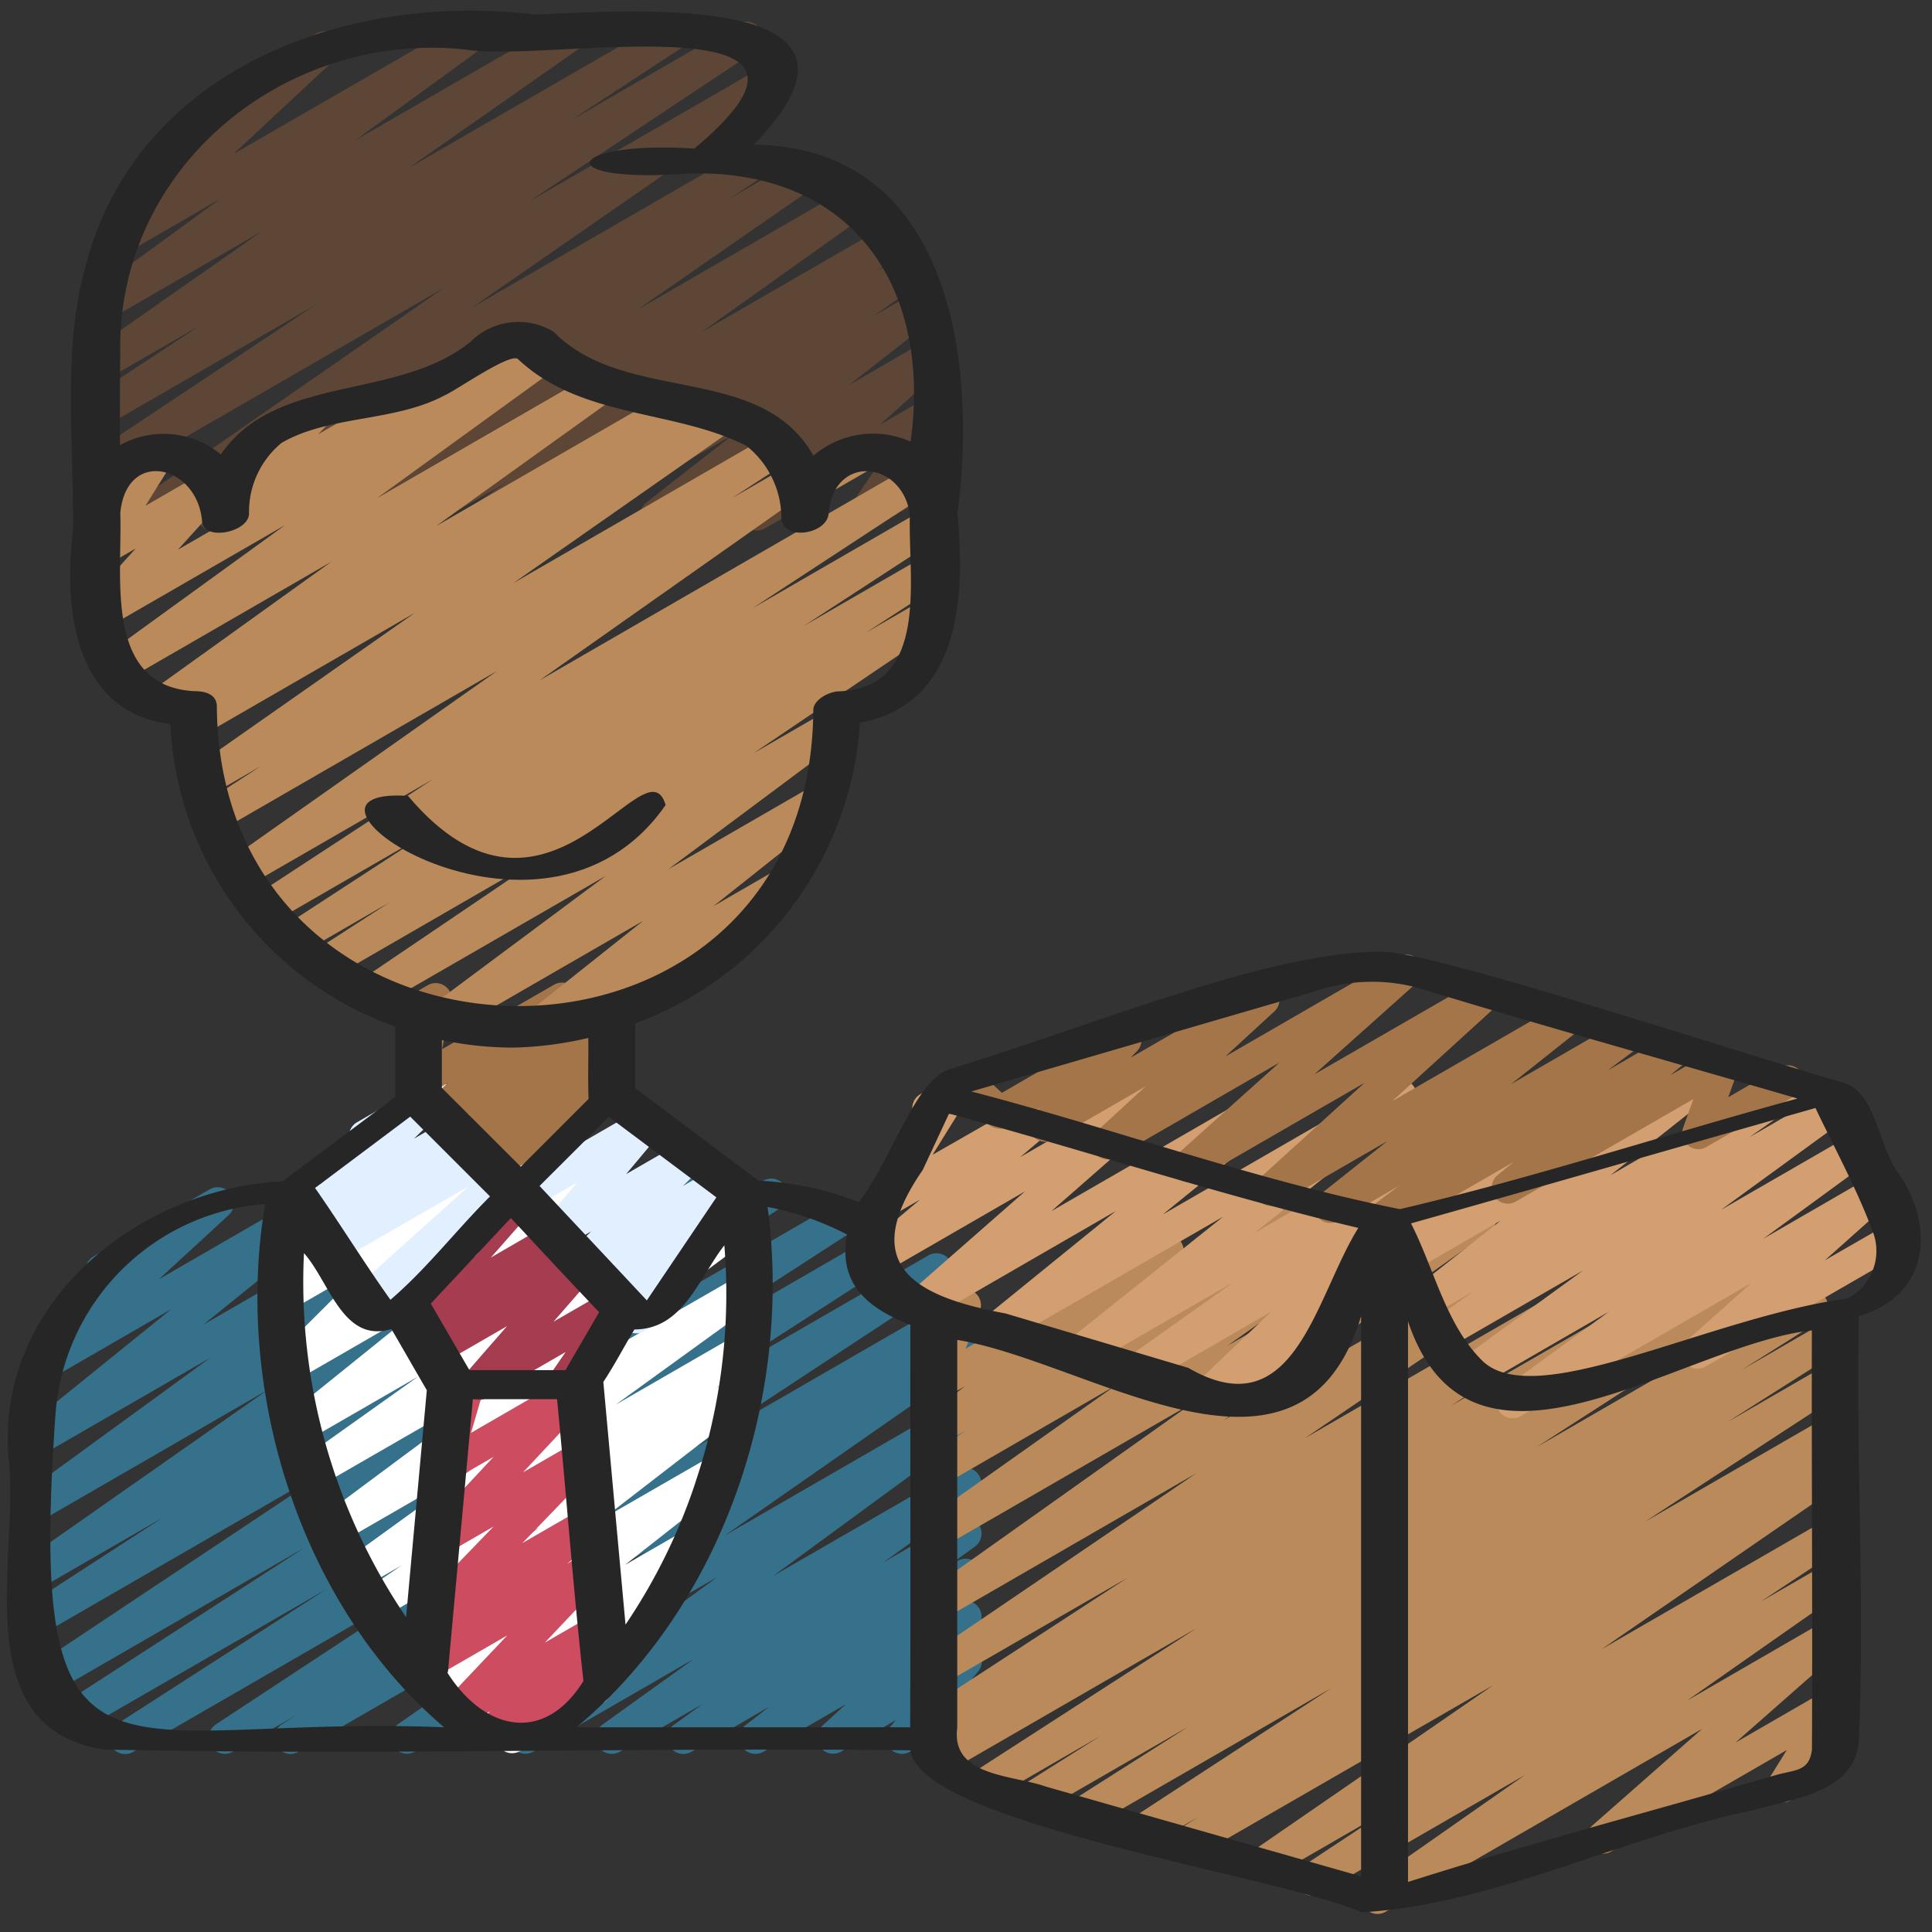 <?xml version="1.0" encoding="UTF-8"?>
<svg xmlns="http://www.w3.org/2000/svg" id="icons" viewBox="0 0 60 60" width="512" height="512"><rect x="0" y="0" width="60" height="60" fill="#333333" stroke="none"/><path d="M4.49,16.5a.5.5,0,0,1-.285-.911l9.571-6.641-10.5,6.06a.5.5,0,0,1-.527-.849l7.04-4.684L3.28,13.234a.5.5,0,0,1-.525-.851l3.462-2.275L3.28,11.8a.5.5,0,0,1-.537-.843l5.39-3.773L3.4,9.921a.5.5,0,0,1-.544-.837l4-2.919-2.9,1.677a.5.5,0,0,1-.591-.8L6.516,4.1l-.031.017a.5.5,0,1,1-.5-.866l3.827-2.21a.5.5,0,0,1,.591.8L7.25,4.784,14.5.6a.5.5,0,0,1,.545.837L11.042,4.353,17.548.6a.5.5,0,0,1,.536.842l-5.39,3.775,8-4.617a.5.5,0,0,1,.525.851L17.755,3.722,22.931.734a.5.5,0,0,1,.527.849L16.413,6.27l7.3-4.213a.5.5,0,0,1,.536.843L14.676,9.541,23.2,4.62a.5.5,0,0,1,.523.852l-1.111.722,2.152-1.242A.5.5,0,0,1,25.3,5.8L19.8,9.617l6.565-3.79a.5.5,0,0,1,.54.84l-5.124,3.65L27.529,7a.5.5,0,0,1,.53.848l-.885.6.919-.53a.5.5,0,0,1,.536.843l-1.514,1.06,1.394-.8a.5.5,0,0,1,.557.827l-2.7,2.111,2.359-1.363a.5.5,0,0,1,.585.805l-1.982,1.79,1.408-.813a.5.5,0,0,1,.663.715l-.926,1.36.275-.159a.5.5,0,1,1,.5.866l-2.172,1.254a.5.5,0,0,1-.663-.715l.927-1.36-3.6,2.079a.5.5,0,0,1-.585-.8l1.982-1.791-4.5,2.6a.5.5,0,0,1-.557-.827l2.7-2.11-5.092,2.941a.5.5,0,0,1-.537-.843l1.515-1.06-3.3,1.905a.5.5,0,0,1-.53-.848l.887-.6-2.51,1.449a.5.5,0,0,1-.54-.84l5.123-3.649-7.783,4.493a.5.5,0,0,1-.535-.843l5.494-3.821L6.885,16.429a.5.5,0,0,1-.523-.852l1.111-.723L4.74,16.432A.5.5,0,0,1,4.49,16.5Z" fill="#5e4636"/><path d="M9.021,54.47a.5.5,0,0,1-.268-.922l.474-.3-2,1.155a.5.5,0,0,1-.525-.85l7.814-5.143L4.146,54.4a.5.5,0,0,1-.521-.854l6.507-4.188L2.444,53.792a.5.5,0,0,1-.522-.853l7.531-4.872L1.537,52.638a.5.5,0,0,1-.528-.849l9.7-6.461L1.28,50.771a.5.5,0,0,1-.522-.853l4.3-2.789L1.28,49.311a.5.5,0,0,1-.537-.842l7.563-5.3L1.28,47.226a.5.5,0,0,1-.545-.837l5.789-4.218L1.28,45.2a.5.5,0,0,1-.565-.821l4.6-3.718-3.793,2.19a.5.5,0,0,1-.588-.8l2.288-2.106a.487.487,0,0,1-.5-.245.5.5,0,0,1,.183-.682l3.607-2.082a.5.5,0,0,1,.589.8l-2.162,1.99L10.352,36.6a.5.5,0,0,1,.564.821l-4.6,3.718L14.179,36.6a.5.5,0,0,1,.545.837L8.938,41.65,17.689,36.6a.5.5,0,0,1,.538.841l-7.565,5.3L21.3,36.6a.5.5,0,0,1,.522.852l-4.3,2.784,6.182-3.568a.5.5,0,0,1,.527.849l-9.7,6.461,11.514-6.648a.5.5,0,0,1,.522.853l-7.53,4.871,8.478-4.9a.5.5,0,0,1,.521.854L21.535,43.2l7.291-4.209a.5.5,0,0,1,.525.851l-7.815,5.142,8.186-4.725a.5.5,0,0,1,.517.854l-.491.313a.5.5,0,0,1,.512.855l-7.75,5.405,7.219-4.167a.5.5,0,0,1,.545.836l-6.259,4.586,5.718-3.3a.5.5,0,0,1,.542.838l-2.841,2.042,2.3-1.329a.5.5,0,0,1,.543.838l-.89.645.35-.2a.5.5,0,0,1,.557.828l-.736.57.182-.1a.5.5,0,0,1,.587.8l-.733.67.149-.086a.5.5,0,0,1,.634.753l-.347.417a.505.505,0,0,1,.4.249.5.5,0,0,1-.183.683L28.261,54.4a.5.5,0,0,1-.632-.11.5.5,0,0,1,0-.643l.19-.227-1.7.98a.5.5,0,0,1-.587-.8l.732-.669L23.714,54.4a.5.5,0,0,1-.557-.828l.734-.568-2.42,1.4a.5.5,0,0,1-.543-.838l.894-.646L19.25,54.4a.5.5,0,0,1-.542-.839l2.84-2.041L16.559,54.4a.5.5,0,0,1-.545-.836l6.259-4.586L12.88,54.4a.5.5,0,0,1-.536-.842L20.1,48.154,9.271,54.4A.5.5,0,0,1,9.021,54.47Z" fill="#35718a"/><path d="M15.9,54.446a.5.5,0,0,1-.331-.875L16.219,53l-1.49.859a.5.5,0,0,1-.558-.827l1.293-1.008-1.619.935a.5.5,0,0,1-.559-.826l3.276-2.575-3.751,2.166a.5.5,0,0,1-.556-.829l4.478-3.458-4.927,2.845a.5.5,0,0,1-.534-.845l1.2-.823-1.221.705a.5.5,0,0,1-.544-.838L15.1,45.3l-4.542,2.622a.5.5,0,0,1-.549-.834L15.9,42.71,9.9,46.169a.5.5,0,0,1-.539-.84l3.623-2.577-3.467,2a.5.5,0,0,1-.564-.822l4.018-3.239-3.793,2.19a.5.5,0,0,1-.6-.787l2.726-2.717-2.28,1.316a.5.5,0,0,1-.619-.769l.769-.842-.109.063a.5.5,0,0,1-.711-.626l.32-.762a.484.484,0,0,1-.142-.156.5.5,0,0,1,.183-.684l.557-.321a.5.5,0,0,1,.711.627l-.132.313,1.626-.937a.5.5,0,0,1,.619.769l-.769.842L14.116,36.6a.5.5,0,0,1,.6.787L11.994,40.1l6.063-3.5a.5.5,0,0,1,.564.823L14.6,40.665l7.031-4.059a.5.5,0,0,1,.54.84l-3.622,2.576,4.316-2.491a.5.5,0,0,1,.548.834l-5.883,4.374L22.979,39.6a.5.5,0,0,1,.543.838l-4.4,3.185,3.759-2.17a.5.5,0,0,1,.534.845l-1.2.823.47-.271a.5.5,0,0,1,.556.828l-4.481,3.46L22.125,45.2a.5.5,0,0,1,.559.826L19.41,48.6l1.8-1.038a.5.5,0,0,1,.558.827L20.25,49.565a.5.5,0,0,1,.394.872l-1.868,1.645a.5.5,0,0,1-.066.82l-2.556,1.477A.494.494,0,0,1,15.9,54.446Z" fill="#fff"/><path d="M15.229,54.333a.5.5,0,0,1-.345-.863l.348-.329-.787.454a.5.5,0,0,1-.613-.777l1.922-2.029L13.5,52.09a.5.5,0,0,1-.576-.812l1.059-.911-.346.2a.5.5,0,0,1-.609-.78l2.3-2.379-1.485.857a.5.5,0,0,1-.615-.774l2.1-2.246-1.276.736a.5.5,0,0,1-.73-.572l.471-1.62a.492.492,0,0,1-.225-.2.5.5,0,0,1,.183-.684l.534-.307a.5.5,0,0,1,.73.573l-.386,1.327,3.1-1.792a.5.5,0,0,1,.615.774l-2.1,2.245,1.668-.963a.5.5,0,0,1,.61.78l-2.3,2.381,1.881-1.086a.5.5,0,0,1,.577.812l-1.059.911.607-.351a.5.5,0,0,1,.613.776l-1.922,2.029,1.486-.858a.5.5,0,0,1,.594.8l-.385.365a.5.5,0,0,1,.4.909l-3.542,2.045A.493.493,0,0,1,15.229,54.333Z" fill="#cd4c60"/><path d="M14.843,43.481a.5.5,0,0,1-.377-.828l1.279-1.467-2.08,1.2a.5.5,0,0,1-.585-.8l.4-.358-.373.214a.5.5,0,0,1-.625-.762l2.469-2.806a.5.5,0,0,1,.21-.629l.769-.443a.5.5,0,0,1,.625.763l-1.31,1.489L17.064,38a.5.5,0,0,1,.585.8l-.4.36.593-.342a.5.5,0,0,1,.627.761l-1.279,1.467,1.786-1.03a.5.5,0,0,1,.662.715L18.625,42.21a.482.482,0,0,1,.056.078.5.5,0,0,1-.183.683l-.751.433a.5.5,0,0,1-.663-.716l.482-.7-2.473,1.428A.491.491,0,0,1,14.843,43.481Z" fill="#a53c50"/><path d="M42.78,59.438a.5.5,0,0,1-.287-.909l4.858-3.4L40.993,58.8a.5.5,0,0,1-.526-.85l2.572-1.7-3.634,2.1a.5.5,0,0,1-.534-.845l7.5-5.168L37.1,57.683a.5.5,0,0,1-.519-.855l.635-.4-1.5.864a.5.5,0,0,1-.524-.851l6.147-4.01-7.5,4.327a.5.5,0,0,1-.519-.855l3.588-2.281L32.263,56.3a.5.5,0,0,1-.517-.856l2.432-1.533-3.4,1.965a.5.5,0,0,1-.521-.853l6.906-4.459-7.8,4.506a.5.5,0,0,1-.516-.856l.724-.454-.284.164a.5.5,0,0,1-.523-.852L35.015,49l-5.735,3.31a.5.5,0,0,1-.531-.845l8.4-5.71L29.28,50.3a.5.5,0,0,1-.54-.84l8.271-5.872L29.28,48.05a.5.5,0,0,1-.539-.841l5.878-4.163L29.28,46.128a.5.5,0,0,1-.533-.845L30,44.42l-.722.417a.5.5,0,0,1-.555-.829l1.246-.958-.691.4a.5.5,0,0,1-.718-.609l.478-1.268a.5.5,0,0,1-.26-.932l.936-.54a.5.5,0,0,1,.718.609l-.443,1.176,6.026-3.479a.5.5,0,0,1,.554.829l-1.242.955,5.189-2.995a.5.5,0,0,1,.533.845l-1.263.868,3.671-2.119a.5.5,0,0,1,.539.841l-5.88,4.164,7.618-4.4a.5.5,0,0,1,.539.839l-8.267,5.87,10.391-6a.5.5,0,0,1,.532.846l-8.4,5.712,10.255-5.92a.5.5,0,0,1,.523.852l-6.246,4.063L52.7,39.253a.5.5,0,0,1,.516.856l-.726.455,1.619-.934a.5.5,0,0,1,.522.852L47.72,44.941l8.31-4.8a.5.5,0,0,1,.517.855l-2.432,1.533,2.6-1.5a.5.5,0,0,1,.518.855l-3.586,2.279,3.068-1.77a.5.5,0,0,1,.523.851l-6.152,4.014,5.629-3.249a.5.5,0,0,1,.518.854l-.629.4.111-.064a.5.5,0,0,1,.534.845l-7.5,5.168L56.72,47.19a.5.5,0,0,1,.526.85l-2.564,1.7,2.038-1.175a.5.5,0,0,1,.537.841L52.4,52.81l4.324-2.5a.5.5,0,0,1,.58.808l-3.408,3,2.828-1.633a.5.5,0,0,1,.674.7l-.566.907a.5.5,0,0,1,.338.925l-1.537.887a.5.5,0,0,1-.674-.7l.531-.854L50.033,57.5a.5.5,0,0,1-.58-.808l3.408-3L43.03,59.371A.491.491,0,0,1,42.78,59.438Z" fill="#ba8a5a"/><path d="M46.972,44.045a.5.5,0,0,1-.3-.9l3.287-2.405-4.2,2.427a.5.5,0,0,1-.544-.837l3.949-2.875-4.123,2.38a.5.5,0,0,1-.537-.842l1.275-.9-1.26.727a.5.5,0,0,1-.56-.825l2.647-2.088-2.768,1.6a.5.5,0,0,1-.552-.832l.23-.172-.153.087a.5.5,0,0,1-.5-.865l7.171-4.141a.5.5,0,0,1,.552.832l-.23.173L52.1,33.583a.5.5,0,0,1,.559.825L50.011,36.5l5.053-2.917a.5.5,0,0,1,.538.842l-1.275.894,2.527-1.458a.5.5,0,0,1,.543.837l-3.949,2.875L57.5,35.235a.5.5,0,0,1,.545.836l-3.285,2.4L58.1,36.54a.5.5,0,0,1,.584.806l-2.01,1.793L58.7,37.974a.5.5,0,1,1,.5.865l-6.231,3.6a.5.5,0,0,1-.583-.806l2.01-1.792-7.17,4.139A.5.5,0,0,1,46.972,44.045Z" fill="#d39f71"/><path d="M37.544,43.77a.5.5,0,0,1-.345-.863l2.28-2.171-3.965,2.289a.5.5,0,0,1-.539-.84l3.345-2.372-4.627,2.67a.5.5,0,0,1-.561-.823l4.857-3.876-6.835,3.945a.5.5,0,0,1-.564-.821l4.065-3.3-5.9,3.408a.5.5,0,0,1-.579-.809L31.831,37l-4.488,2.591a.5.5,0,0,1-.573-.815l1.8-1.52-.824.475a.5.5,0,0,1-.676-.7l1.4-2.266a.511.511,0,0,1-.071-.1.5.5,0,0,1,.183-.683l.685-.395a.494.494,0,0,1,.608.085.5.5,0,0,1,.067.611l-.979,1.579L32.911,33.6a.5.5,0,0,1,.573.814l-1.8,1.521,4.048-2.337a.5.5,0,0,1,.579.808l-3.658,3.207,6.959-4.017a.5.5,0,0,1,.566.821l-4.067,3.3,7.144-4.124a.5.5,0,0,1,.561.823l-4.856,3.875,8.143-4.7a.5.5,0,0,1,.54.841l-4.652,3.3a.491.491,0,0,1,.267.181.5.5,0,0,1-.056.662l-2.281,2.172.215-.123a.5.5,0,0,1,.5.865L37.794,43.7A.49.49,0,0,1,37.544,43.77Z" fill="#d39f71"/><path d="M42.823,38.418a.5.5,0,0,1-.3-.9l.921-.688L41.56,37.918A.5.5,0,0,1,41,37.094l2.086-1.656-3.379,1.951a.5.5,0,0,1-.586-.8l3.255-2.96-5.243,3.027a.5.5,0,0,1-.583-.8L39.733,33l-5.092,2.94a.5.5,0,0,1-.589-.8l1.524-1.4-2.862,1.653a.5.5,0,0,1-.615-.775l.2-.208-1,.577a.5.5,0,0,1-.588-.064l-.654-.6-.358.207a.5.5,0,1,1-.5-.865l.676-.391a.5.5,0,0,1,.588.065l.653.6L34.7,31.863a.5.5,0,0,1,.615.775l-.2.209,3.872-2.236a.5.5,0,0,1,.589.8l-1.524,1.4,5.37-3.1a.5.5,0,0,1,.583.806l-3.185,2.847L45.9,30.435a.5.5,0,0,1,.586.8L43.233,34.2l5.226-3.016a.5.5,0,0,1,.561.824l-2.089,1.658,3.37-1.945a.5.5,0,0,1,.549.833l-.922.688,1.877-1.083a.5.5,0,0,1,.567.82l-.5.412,1.4-.806a.5.5,0,0,1,.72.6l-.319.89,1.582-.913a.5.5,0,1,1,.5.865l-2.764,1.595a.5.5,0,0,1-.72-.6l.319-.89-5.516,3.184a.5.5,0,0,1-.567-.819l.506-.414-3.933,2.27A.5.5,0,0,1,42.823,38.418Z" fill="#a5754a"/><path d="M19.755,41.408a.5.5,0,0,1-.374-.832l.31-.348-.507.292a.5.5,0,0,1-.6-.794l.594-.568-.835.482a.5.5,0,0,1-.6-.788l.614-.608-.864.5a.5.5,0,0,1-.634-.754l1.063-1.266-1.519.876a.5.5,0,0,1-.5-.866l3.972-2.293a.5.5,0,0,1,.633.754l-1.063,1.268,1.776-1.024a.494.494,0,0,1,.647.129.5.5,0,0,1-.046.659l-.613.606,1.064-.614a.5.5,0,0,1,.6.794l-.768.734a.518.518,0,0,1,.407.185.5.5,0,0,1-.014.647L21.125,40.12a.5.5,0,0,1-.184.682l-.937.54A.5.5,0,0,1,19.755,41.408Z" fill="#e1efff"/><path d="M11.337,40.911A.5.5,0,0,1,11,40.039l3.557-3.2-4.1,2.364a.5.5,0,0,1-.562-.823l.726-.579-.806.465a.5.5,0,0,1-.6-.792L11.06,35.7a.5.5,0,0,1,.028-.848L13.261,33.6a.5.5,0,0,1,.6.792l-1.007.972,3.062-1.767a.5.5,0,0,1,.561.823l-.725.578,2.432-1.4a.5.5,0,0,1,.584.8L14.6,38.146a.507.507,0,0,1,.271.224.5.5,0,0,1-.183.683l-3.1,1.791A.488.488,0,0,1,11.337,40.911Z" fill="#e1efff"/><path d="M15.214,36.675a.5.5,0,0,1-.336-.871l.259-.234-.453.261a.5.5,0,0,1-.576-.811l.49-.422-.729.421a.5.5,0,0,1-.591-.8l.627-.585L13.28,34a.5.5,0,0,1-.74-.53l.332-1.673a.5.5,0,0,1-.092-.908l.5-.291a.5.5,0,0,1,.74.531l-.289,1.454,3.472-2a.5.5,0,0,1,.59.8l-.628.586,1.553-.9a.5.5,0,0,1,.576.812l-.508.437a.5.5,0,0,1,.52.835l-.424.384a.518.518,0,0,1,.476.248.5.5,0,0,1-.183.683l-3.716,2.145A.489.489,0,0,1,15.214,36.675Z" fill="#a5754a"/><path d="M25.316,15.488a.5.5,0,0,1-.25-.933l1.656-.956a.5.5,0,1,1,.5.866l-1.656.956A.5.5,0,0,1,25.316,15.488Z" fill="#ba8a5a"/><path d="M7.048,16.2a.5.5,0,0,1-.36-.847l.815-.845a.493.493,0,0,1-.244-.213.5.5,0,0,1,.183-.683L9.594,12.37a.5.5,0,0,1,.61.78l-.327.339,5.9-3.405a.5.5,0,1,1,.5.867L7.3,16.133A.5.5,0,0,1,7.048,16.2Z" fill="#ba8a5a"/><path d="M16.565,32.447a.5.5,0,0,1-.311-.891L19.97,28.6l-6.09,3.515a.5.5,0,0,1-.548-.833L18.815,27.2,11.7,31.305a.5.5,0,0,1-.53-.847L17.015,26.5l-6.751,3.9a.5.5,0,0,1-.521-.853l2.347-1.518L9.344,29.616a.5.5,0,0,1-.523-.852L13.1,25.977,8.466,28.652a.5.5,0,0,1-.524-.851l5.5-3.6L7.683,27.524a.5.5,0,0,1-.538-.841l8.291-5.845L6.865,25.787a.5.5,0,0,1-.523-.852L8.1,23.793l-1.556.9a.5.5,0,0,1-.537-.843l6.88-4.819-6.6,3.811a.5.5,0,0,1-.524-.851l.037-.025-.485.281a.5.5,0,0,1-.541-.84l5.514-3.96-6.442,3.72a.5.5,0,0,1-.543-.838l5.553-4.023L3.286,19.52a.5.5,0,0,1-.621-.769l1.547-1.715-.932.538a.5.5,0,0,1-.674-.7l.887-1.42a.5.5,0,0,1-.427-.9L4.722,13.6a.5.5,0,0,1,.674.7l-.88,1.409,1.938-1.119a.5.5,0,0,1,.621.768L5.527,17.07,16.73,10.6a.5.5,0,0,1,.544.837L11.72,15.463l6.791-3.921a.5.5,0,0,1,.542.84l-5.514,3.959,7.217-4.167a.5.5,0,0,1,.524.852l-.04.026,1.045-.6a.5.5,0,0,1,.537.843L15.941,18.11l8.016-4.628a.5.5,0,0,1,.522.852l-1.748,1.137,1.781-1.028a.5.5,0,0,1,.538.842L16.757,21.13l11.6-6.7a.5.5,0,0,1,.524.851l-5.508,3.607L28.72,15.8a.5.5,0,0,1,.523.852l-4.277,2.786,3.754-2.168a.5.5,0,0,1,.522.853L26.9,19.643l1.82-1.051a.5.5,0,0,1,.531.847L23.4,23.393l2.3-1.327a.5.5,0,0,1,.549.834l-5.485,4.09,4.551-2.628a.5.5,0,0,1,.561.825L22.16,28.14l1.925-1.112a.5.5,0,0,1,.5.867l-7.77,4.485A.494.494,0,0,1,16.565,32.447Z" fill="#ba8a5a"/><path d="M3.217,54.332c8.329.187,16.71-.072,25.059.025.281,2.272,11.383,3.88,14.014,5.032,4.135-.247,8.06-2.324,12.148-3.171,1.248-.356,3.164-.549,3.29-2.15.188-4.384-.094-8.809,0-13.2,2.2-.622,2.386-2.82,1.2-4.472-.585-.816-.667-2.4-1.614-2.751-3.974-1.158-12.81-4.089-14.4-4.089-3.47,0-8.37,2.082-13.439,3.655-1.071.332-1.881,3.025-2.815,4.12a9.719,9.719,0,0,0-3.1-.664l-3.833-2.874V31.784a10.681,10.681,0,0,0,6.98-9.342c3.127-.569,3.278-3.948,3.027-6.492.632-4.773-.241-11.379-6.325-11.458C28.1-.336,19.461.342,16.623.452,10.808-.254,4.26,2.1,2.657,8.267c-.732,2.614-.356,5.543-.391,8.216-.3,2.416.047,5.643,3.022,6a10.505,10.505,0,0,0,6.988,9.4v2.182l-3.5,2.622c-4.561.232-8.978,3.866-8.5,8.7C.584,48.423-1.054,53.658,3.217,54.332ZM9.44,38.918c.792.88,1.205,2.816,2.715,2.356.367.626.736,1.277,1.1,1.9q-.322,3.525-.644,7.049A18.55,18.55,0,0,1,9.44,38.918Zm3.3-4.24,2.478,2.478c-1.048,1.045-1.974,2.255-3.093,3.21-.81-1.137-1.542-2.327-2.34-3.472Zm6.167.007,3.341,2.5-2.16,3.2c-1.107-1.184-2.222-2.369-3.331-3.554Zm2.7,11.325a17.907,17.907,0,0,1-2.181,4.444q-.345-3.768-.689-7.536c.348-.525.639-1.091.965-1.63,1.524-.006,2-1.6,2.793-2.613A18.369,18.369,0,0,1,21.605,46.01Zm-5.742-8.184c.911.977,1.82,1.957,2.741,2.925l-1.045,1.8H14.578q-.6-1.034-1.2-2.067ZM13.912,51.908q.387-4.227.773-8.455H17.3c.284,2.912.5,5.856.819,8.753-1.232,1.98-3.091,1.525-4.222-.256C13.9,51.935,13.911,51.923,13.912,51.908Zm3.99,1.735c4.575-3.822,6.719-10.3,5.936-16.16a8.953,8.953,0,0,1,2.47.858c-.306,1.591.748,2.333,1.964,2.8-.006,4.167.011,8.333-.006,12.5Zm10.75-17.3.821-1.76c4.221,1.142,8.468,2.551,12.711,3.551-1.339,2.138-1.969,6.267-5.281,4.346L31.227,40.79C28.357,40.259,26.637,39.269,28.652,36.34Zm3.817,19.138c-1.016-.362-2.939-.306-2.741-1.82V41.612c4.142.68,10.68,5.437,12.542-.74v17.4Zm23.8-1.134c-.081.675-.535.613-1.12.78-3.814,1.115-7.634,2.113-11.422,3.319V41.035c1.965,5.861,8.481.724,12.542.281C56.258,45.657,56.293,50.009,56.272,54.344ZM58.142,38.2a1.666,1.666,0,0,1-.767,2.126c-4.294.576-9.714,3.56-11.355,1.919-1.125-1.125-1.476-2.834-2.2-4.251,4.19-1.182,8.374-2.392,12.561-3.584C56.973,35.657,57.655,36.9,58.142,38.2Zm-17.35-7.4a5.491,5.491,0,0,1,3.2-.134c3.93,1.2,7.888,2.3,11.832,3.45-4.155,1.132-8.141,2.449-12.347,3.435-4.476-.89-8.869-2.5-13.311-3.654ZM3.735,10.99C3.61,5.18,8.9.9,14.531,1.548c2.432.391,12.638-1.607,7.03,3.066-4.033-.258-4.569,1.106-.114.772,5.02-.109,7.5,3.511,6.832,8.329a2.856,2.856,0,0,0-3.018.436c-1.646-2.906-5.833-1.569-8.067-3.848a2.11,2.11,0,0,0-2.581.31c-2.252,1.84-6.035.983-7.754,3.5a2.789,2.789,0,0,0-3.131-.289C3.724,12.879,3.723,11.934,3.735,10.99Zm3,10.956c0-.377-.35-.48-.671-.48C3.2,21.339,3.807,17.887,3.735,15.94c.188-2.034,2.4-1.5,2.541.254.05.625,1.458.336,1.458-.248a2.771,2.771,0,0,1,1.011-2.192c1.509-.871,3.489-.639,5.059-1.474.35-.146,1.992-1.306,2.274-1.136,1.961,1.859,4.856,1.565,7.1,2.7a2.87,2.87,0,0,1,1.088,2.214c0,.761,1.415.549,1.468-.108.151-1.865,2.285-1.652,2.524.028-.072,1.924.649,5.372-2.2,5.492-.285,0-.8.247-.8.588C25.16,34.457,6.846,34.192,6.734,21.946Zm9.2,10.588a11.116,11.116,0,0,0,2.335-.3c.009.63-.017,1.266.009,1.893l-2.106,2.107-2.451-2.45V32.3A10.722,10.722,0,0,0,15.937,32.534ZM1.724,43.908a7.065,7.065,0,0,1,6.511-6.517c-.981,5.762,1.073,12.442,5.558,16.252C3.474,53.221.833,56.552,1.724,43.908Z" fill="#262626"/><path d="M20.672,25c-.615-2.094-3.687,4.829-8-.282C7.972,24.4,16.821,30.536,20.672,25Z" fill="#262626"/></svg>
